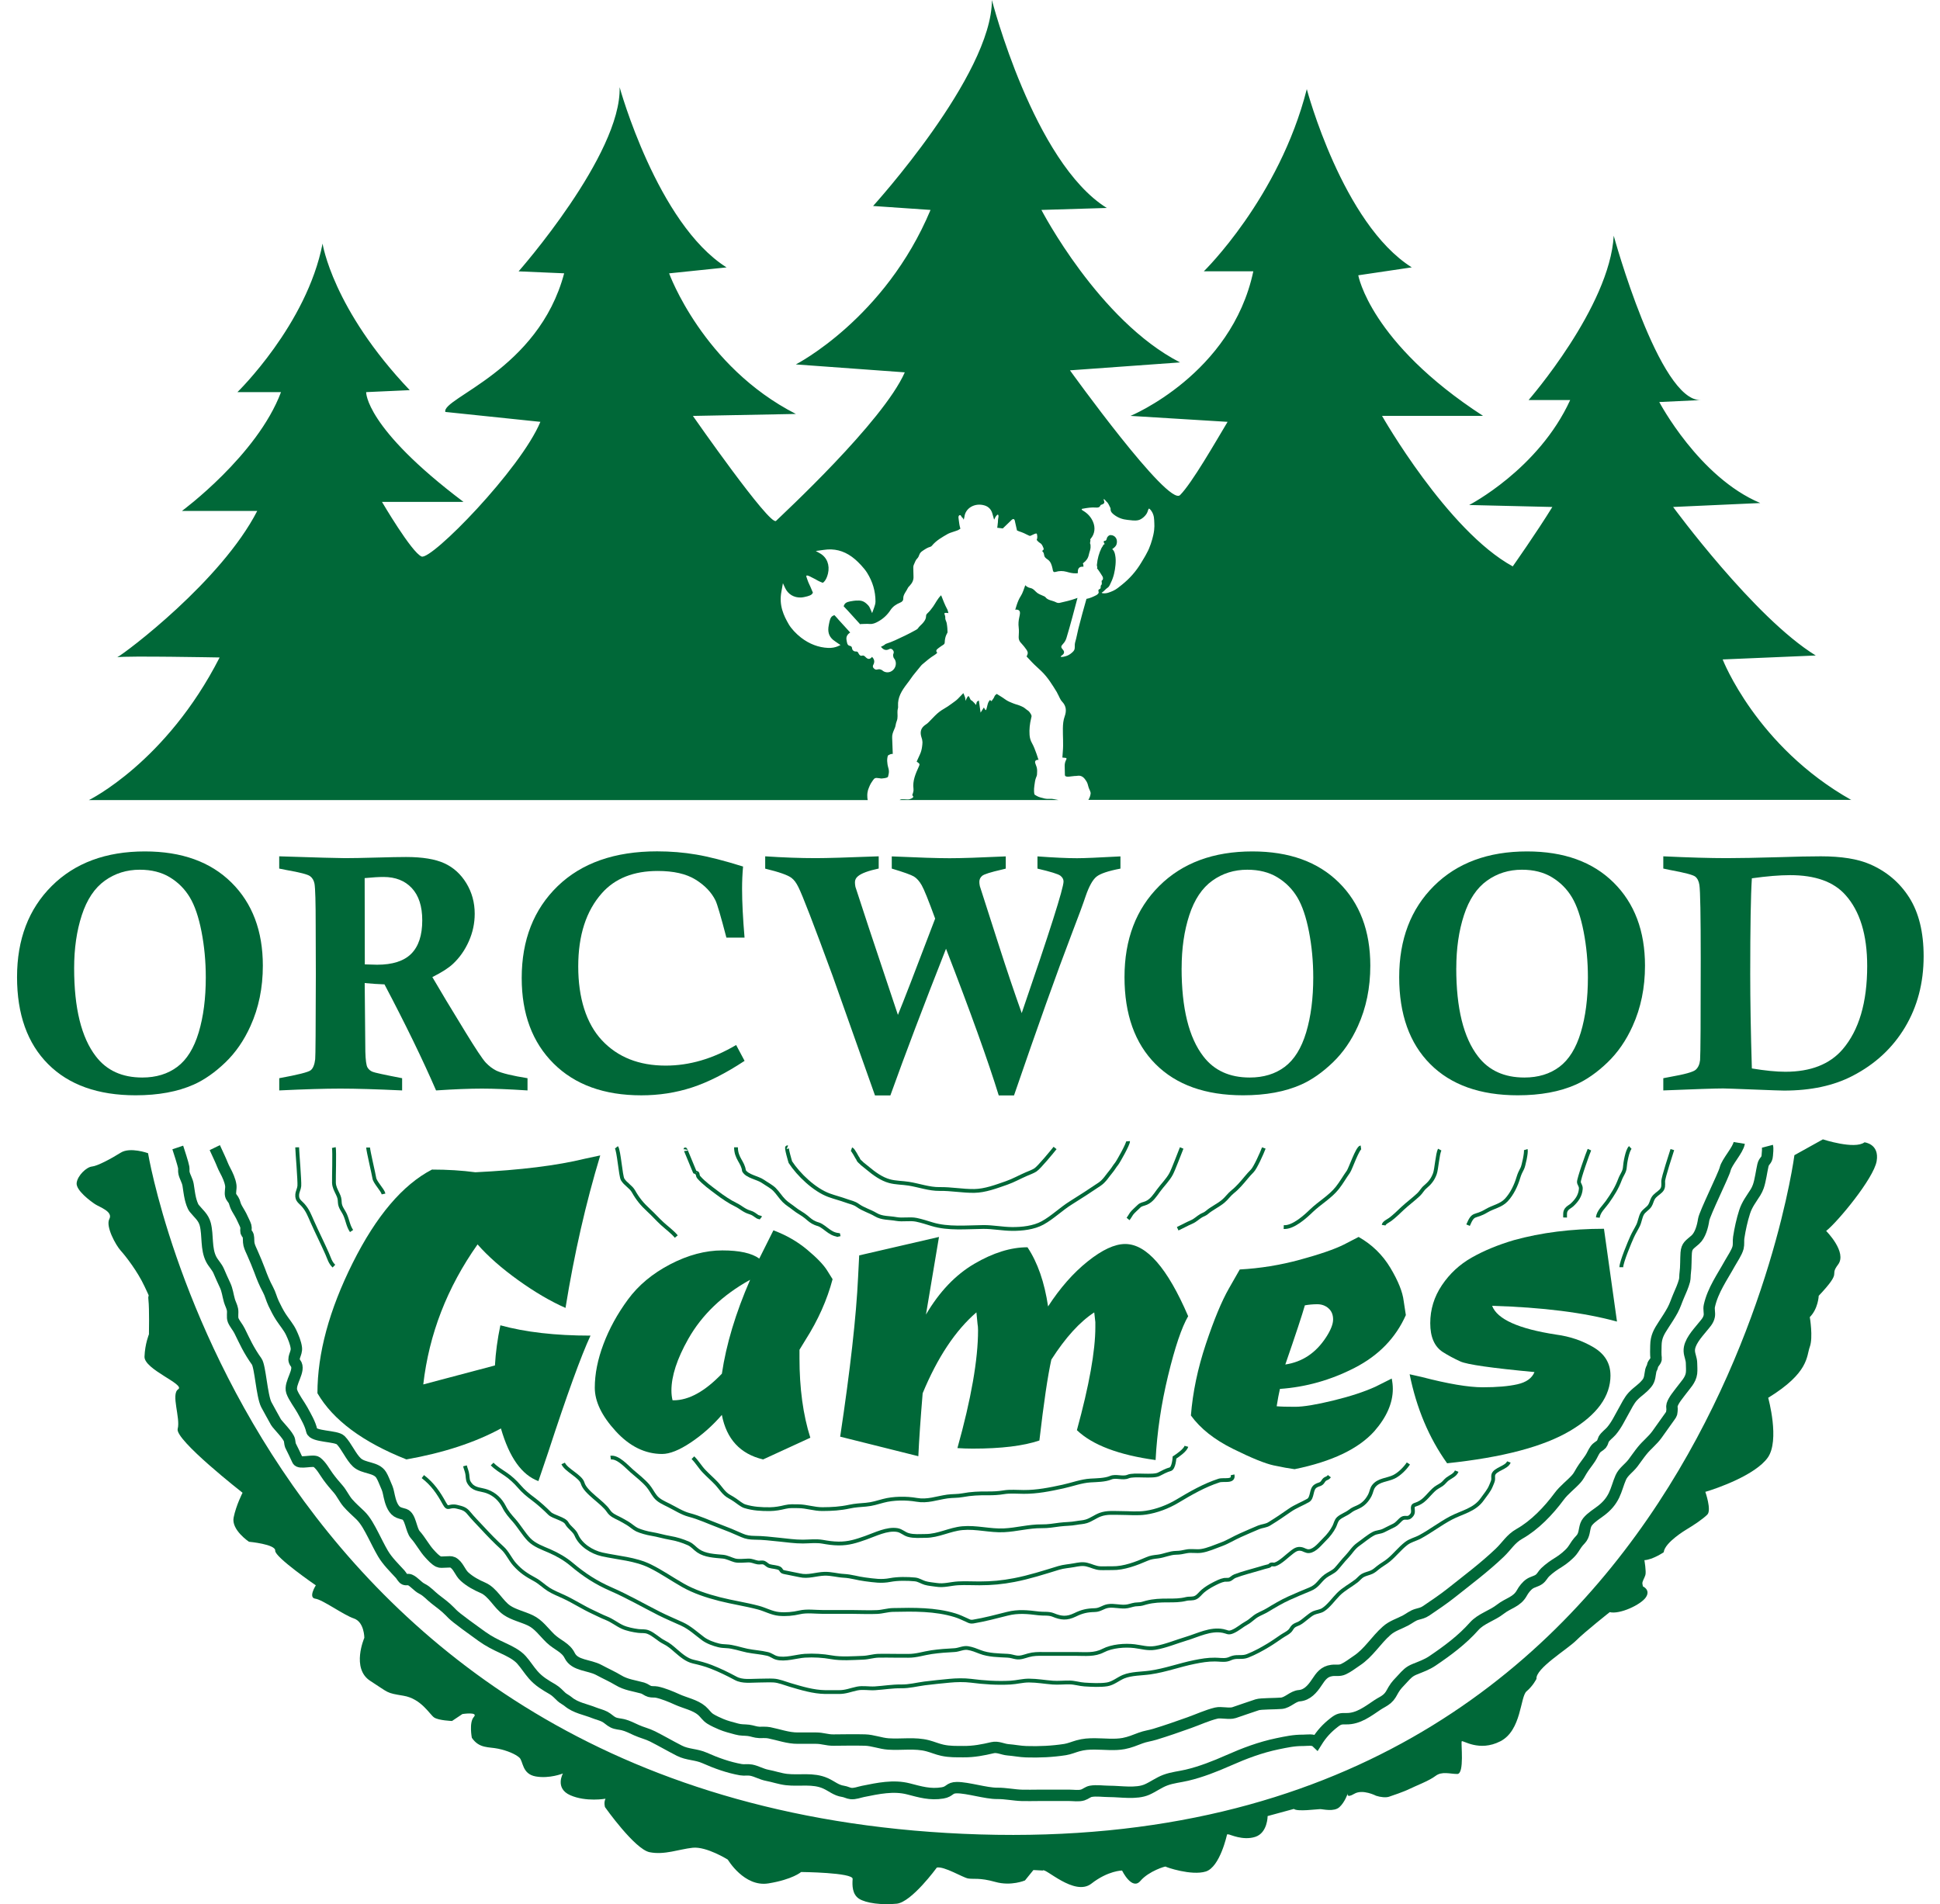 <?xml version="1.0" encoding="UTF-8"?>
<svg xmlns="http://www.w3.org/2000/svg" version="1.1" viewBox="0 0 511.04 501.69">
  <defs>
    <style>
      .cls-1 {
        stroke: #ed1c24;
      }

      .cls-1, .cls-2, .cls-3, .cls-4, .cls-5 {
        fill: none;
      }

      .cls-1, .cls-3, .cls-6, .cls-7 {
        display: none;
      }

      .cls-1, .cls-3, .cls-4, .cls-5 {
        stroke-miterlimit: 10;
      }

      .cls-8 {
        fill: #e7c4ce;
      }

      .cls-3 {
        stroke: #231f20;
      }

      .cls-6 {
        fill: #00aeef;
      }

      .cls-4, .cls-5 {
        stroke: #006838;
      }

      .cls-9 {
        fill: #006838;
      }

      .cls-5 {
        stroke-width: 3px;
      }
    </style>
  </defs>
  <!-- Generator: Adobe Illustrator 28.6.0, SVG Export Plug-In . SVG Version: 1.2.0 Build 709)  -->
  <g>
    <g id="Layer_5" class="cls-7">
      <rect class="cls-6" y="7" width="511.04" height="494.69"/>
      <rect class="cls-8" x="20.2" y="26.57" width="474.24" height="474.24"/>
    </g>
    <g id="Layer_2">
      <path class="cls-9" d="M39,303.83s28.7,173.74,219.13,179.48,214.56-178.96,214.56-178.96l7.5-4.17s8.35,2.74,10.96.78c0,0,3.98.39,3.2,4.96s-10.3,16.04-13.3,18.39c0,0,5.61,5.61,3.13,8.87s1.43,1.3-5.09,8.22c0,0-.13,3.39-2.35,5.61,0,0,.91,5.35,0,7.83s-.13,6.78-10.96,13.43c0,0,3.13,11.22-.13,15.78s-13.3,8.09-16.43,9c0,0,1.7,4.83.52,6s-3.52,2.74-5.48,3.91c0,0-5.74,3.39-6,6,0,0-2.87,1.96-5.09,2.09,0,0,.52,3,.26,3.91s-.91,1.7-.78,2.35l.13.65s2.09.91.78,2.87-6.91,4.57-9.52,3.91c0,0-6.52,5.15-8.87,7.49s-10.7,7.35-10.43,10.09c0,0-.91,1.85-2.61,3.28s-1.3,10.3-6.91,13.17-9.91-.39-10.17,0,.78,8.61-1.17,8.61-4.04-.78-5.74.52-5.22,2.61-6.78,3.39-4.7,1.83-5.48,2.09-2.22.13-3.39-.26c0,0-3.52-1.83-5.74-.52s-1.7-.13-1.7-.13c0,0-.78,2.35-2.22,3.65s-4.3.52-5.09.52-6,.73-6.91-.05l-6.91,1.88s0,4.43-3.26,5.48-6.65-.65-7.04-.65h-.39s-1.83,8.61-5.61,9.78-10.57-1.17-10.57-1.3-4.43,1.17-6.65,3.78-4.83-2.74-4.83-2.74c0,0-3.65,0-8.09,3.46s-12.26-4.37-12.78-3.46l-2.48-.13-2.22,2.74s-3.65,1.57-7.83.39-5.74-.65-7.17-.91-6.26-3.26-8.22-2.87c0,0-6.65,9.13-10.57,9.52s-8.09-.13-9.91-1.3-1.83-3.52-1.7-5.22-13.57-1.83-13.57-1.83c0,0-2.22,1.96-8.61,3s-10.7-6.26-10.7-6.26c0,0-5.61-3.52-9.26-3.13s-7.43,1.96-11.35,1.17-11.74-11.87-11.74-11.87c0,0-.39-1.17.13-2.22,0,0-5.09.91-9.26-.91s-1.96-5.74-1.96-5.74c0,0-3.52,1.43-7.17.78s-3.26-4.04-4.3-4.96-3.13-1.83-5.61-2.35-4.96,0-6.91-2.87c0,0-.78-4.04.52-5.48s-3-.78-3-.78l-2.74,1.83s-3.52-.13-4.7-.91-3.39-4.96-8.09-5.74-3.65-.65-8.74-3.91-1.57-11.35-1.57-11.35c0,0,0-4.17-2.74-5.09s-8.22-4.96-10.17-5.22.13-3.52.13-3.52c0,0-10.83-7.43-10.7-9.13s-6.91-2.35-6.91-2.35c0,0-4.7-3.13-4.04-6.39s2.35-6.52,2.35-6.52c0,0-17.87-13.96-17.09-16.83s-1.83-9.13.13-10.43-9-5.22-8.87-8.61,1.17-5.87,1.17-5.87c0,0,.13-6.78-.13-9s.78.26-1.04-3.65-4.96-7.96-6.26-9.39-4.04-6.39-3-8.35-2.61-3.13-3.78-3.91-5.09-3.65-4.83-5.61,2.61-4.17,4.04-4.3,5.09-2.09,7.57-3.65,7.17.13,7.17.13Z"/>
      <rect class="cls-1" x=".17" y="215.78" width="512" height="86.61"/>
      <g>
        <path class="cls-9" d="M4.49,257.43c0-9.94,3.05-17.94,9.15-24.01s14.28-9.1,24.53-9.1c9.68,0,17.27,2.73,22.79,8.19,5.52,5.46,8.28,12.77,8.28,21.92,0,5.82-1.09,11.12-3.26,15.9-1.71,3.8-3.92,7-6.63,9.6s-5.48,4.55-8.32,5.82c-4.23,1.88-9.33,2.82-15.3,2.82-9.91,0-17.59-2.74-23.05-8.21s-8.19-13.12-8.19-22.95ZM19.53,255.08c0,10.55,1.91,18.3,5.74,23.25,2.84,3.71,6.91,5.56,12.21,5.56,3.65,0,6.73-.94,9.23-2.82,2.51-1.88,4.38-4.9,5.63-9.06,1.25-4.16,1.87-8.99,1.87-14.49,0-4.2-.38-8.23-1.13-12.08-.75-3.85-1.78-6.87-3.09-9.04s-3.05-3.93-5.24-5.26c-2.19-1.33-4.83-2-7.93-2-3.45,0-6.52.96-9.21,2.89s-4.71,4.95-6.06,9.08c-1.35,4.13-2.02,8.79-2.02,13.97Z"/>
        <path class="cls-9" d="M73.55,228.83v-3.22c9.8.32,15.58.48,17.35.48,1.88,0,4.61-.05,8.18-.15,3.57-.1,6.19-.15,7.87-.15,4.32,0,7.68.55,10.09,1.65,2.41,1.1,4.34,2.85,5.81,5.26,1.46,2.41,2.2,5.08,2.2,8.04,0,2.52-.52,4.95-1.56,7.28s-2.43,4.31-4.17,5.93c-1.13,1.07-2.94,2.23-5.43,3.48,1.97,3.39,4.85,8.19,8.65,14.38,2.78,4.55,4.59,7.27,5.44,8.17.85.9,1.77,1.59,2.75,2.09,1.5.7,4.25,1.36,8.23,2v3.22c-4.92-.32-8.93-.48-12.02-.48-3.27,0-7.29.16-12.07.48-3.53-8.14-8.06-17.46-13.59-27.94-1.67-.06-3.4-.17-5.21-.35l.17,18.08c.06,2.23.25,3.61.56,4.15.32.54.77.92,1.35,1.15.41.2,3,.77,7.78,1.69v3.22c-6.76-.32-12.18-.48-16.27-.48s-9.4.16-16.1.48v-3.22c4.9-.9,7.66-1.59,8.28-2.09.62-.49,1.02-1.46,1.19-2.91.09-.78.14-8.21.17-22.29l-.04-12.95c0-6.08-.1-9.75-.31-10.99-.17-.9-.57-1.57-1.2-2.02s-2.67-.98-6.15-1.59l-1.96-.39ZM96.1,254.08c1.45.06,2.53.09,3.23.09,4.07,0,7.07-.96,9-2.89,1.93-1.93,2.9-4.86,2.9-8.8,0-3.71-.92-6.54-2.75-8.5-1.83-1.96-4.31-2.93-7.45-2.93-1.28,0-2.93.1-4.97.3l.04,22.73Z"/>
        <path class="cls-9" d="M193.92,275.33l2.22,4.17c-5.01,3.3-9.64,5.64-13.88,7.02-4.24,1.38-8.68,2.06-13.32,2.06-9.79,0-17.49-2.79-23.1-8.37-5.61-5.58-8.41-13.09-8.41-22.53,0-10.02,3.16-18.09,9.47-24.21,6.32-6.11,15.05-9.17,26.2-9.17,3.56,0,7,.28,10.32.85,3.32.56,7.42,1.62,12.32,3.15-.17,1.88-.26,3.84-.26,5.87,0,3.51.22,7.79.65,12.86h-4.78c-1.45-5.56-2.41-8.82-2.87-9.78-1.07-2.17-2.83-4.01-5.28-5.52-2.45-1.51-5.76-2.26-9.93-2.26-6.34,0-11.24,1.94-14.69,5.82-4.17,4.67-6.26,11.11-6.26,19.34s2.08,15,6.24,19.45c4.16,4.45,9.76,6.67,16.8,6.67,6.26,0,12.44-1.81,18.56-5.43Z"/>
        <path class="cls-9" d="M201.57,228.83v-3.22c4.81.32,9.26.48,13.34.48,2.78,0,8.3-.16,16.56-.48v3.22c-2.72.58-4.53,1.25-5.43,2-.55.43-.83.97-.83,1.61,0,.38.04.78.13,1.22.09.32,1.26,3.91,3.53,10.78l7.66,22.95c1.36-3.28,4.63-11.73,9.81-25.37-1.74-4.77-2.92-7.7-3.54-8.78-.62-1.08-1.3-1.85-2.04-2.3-.74-.45-2.69-1.15-5.85-2.1v-3.21c7.08.32,12.16.48,15.23.48s7.95-.16,14.8-.48v3.22l-1.04.26c-2.93.67-4.65,1.21-5.16,1.63-.51.42-.76.95-.76,1.59,0,.32.04.7.13,1.13l5.08,15.82c1.97,6.14,3.95,12.02,5.95,17.64,7.34-21.35,11.02-32.91,11.02-34.68,0-.58-.28-1.09-.83-1.52-.55-.43-2.56-1.06-6.04-1.87v-3.22c4.37.32,7.85.48,10.43.48,1.8,0,5.61-.16,11.43-.48v3.22c-3.22.61-5.32,1.32-6.32,2.13-1,.81-1.95,2.52-2.85,5.13-.61,1.85-1.85,5.23-3.74,10.13-3.8,9.94-8.84,24.06-15.13,42.37h-4.02c-2.82-9.14-7.45-22.02-13.89-38.65-5.87,14.89-10.76,27.77-14.66,38.65h-4.05l-11.18-31.55c-4.93-13.44-7.93-21.22-9-23.34-.55-1.13-1.16-1.94-1.82-2.43-.93-.72-3.23-1.54-6.91-2.43Z"/>
        <path class="cls-9" d="M296.22,257.43c0-9.94,3.05-17.94,9.15-24.01s14.28-9.1,24.53-9.1c9.68,0,17.27,2.73,22.79,8.19,5.52,5.46,8.28,12.77,8.28,21.92,0,5.82-1.09,11.12-3.26,15.9-1.71,3.8-3.92,7-6.63,9.6s-5.48,4.55-8.32,5.82c-4.23,1.88-9.33,2.82-15.3,2.82-9.91,0-17.59-2.74-23.05-8.21s-8.19-13.12-8.19-22.95ZM311.26,255.08c0,10.55,1.91,18.3,5.74,23.25,2.84,3.71,6.91,5.56,12.21,5.56,3.65,0,6.73-.94,9.23-2.82,2.5-1.88,4.38-4.9,5.63-9.06,1.25-4.16,1.87-8.99,1.87-14.49,0-4.2-.38-8.23-1.13-12.08-.75-3.85-1.78-6.87-3.08-9.04-1.3-2.17-3.05-3.93-5.24-5.26-2.19-1.33-4.83-2-7.93-2-3.45,0-6.52.96-9.21,2.89s-4.71,4.95-6.06,9.08c-1.35,4.13-2.02,8.79-2.02,13.97Z"/>
        <path class="cls-9" d="M368.58,257.43c0-9.94,3.05-17.94,9.15-24.01s14.28-9.1,24.53-9.1c9.68,0,17.27,2.73,22.79,8.19,5.52,5.46,8.28,12.77,8.28,21.92,0,5.82-1.09,11.12-3.26,15.9-1.71,3.8-3.92,7-6.63,9.6s-5.48,4.55-8.32,5.82c-4.23,1.88-9.33,2.82-15.3,2.82-9.91,0-17.59-2.74-23.05-8.21s-8.19-13.12-8.19-22.95ZM383.61,255.08c0,10.55,1.91,18.3,5.74,23.25,2.84,3.71,6.91,5.56,12.21,5.56,3.65,0,6.73-.94,9.23-2.82,2.5-1.88,4.38-4.9,5.63-9.06,1.25-4.16,1.87-8.99,1.87-14.49,0-4.2-.38-8.23-1.13-12.08-.75-3.85-1.78-6.87-3.08-9.04-1.3-2.17-3.05-3.93-5.24-5.26-2.19-1.33-4.83-2-7.93-2-3.45,0-6.52.96-9.21,2.89s-4.71,4.95-6.06,9.08c-1.35,4.13-2.02,8.79-2.02,13.97Z"/>
        <path class="cls-9" d="M438.15,228.83v-3.22c6.75.32,12.33.48,16.73.48,3.36,0,8.01-.09,13.95-.26,4.32-.14,7.92-.22,10.82-.22,5.45,0,9.76.7,12.95,2.09,4.4,1.91,7.86,4.85,10.37,8.82,2.5,3.97,3.76,9.11,3.76,15.43,0,7.01-1.64,13.25-4.91,18.71-3.27,5.46-7.88,9.73-13.82,12.8-4.96,2.58-10.97,3.87-18.04,3.87-.67,0-3.36-.09-8.08-.28-4.72-.19-7.37-.28-7.95-.28-2.03,0-7.29.17-15.78.52v-3.22l1.83-.35c3.81-.67,6.05-1.29,6.7-1.87.65-.58,1.04-1.43,1.16-2.56.12-1.68.17-10.47.17-26.38,0-11.67-.12-18.25-.35-19.73-.15-1.01-.51-1.75-1.09-2.22-.58-.46-2.78-1.04-6.61-1.74l-1.83-.39ZM461.49,281.5c3.51.58,6.45.87,8.82.87,6.66,0,11.69-1.97,15.08-5.91,4.32-5.04,6.47-12.36,6.47-21.95,0-8.23-1.91-14.47-5.74-18.73-3.1-3.48-7.95-5.21-14.56-5.21-2.78,0-6.14.28-10.08.83-.29,4.52-.43,12.91-.43,25.16,0,7.04.14,15.36.43,24.94Z"/>
      </g>
      <g>
        <path class="cls-5" d="M46.83,302.32c.28.83,1.42,4.36,1.56,5.22.08.48-.03,1.05.08,1.5.25,1.08.89,2,1.08,3.13.2,1.21.32,2.38.6,3.59.18.74.54,2,1.02,2.6,1.07,1.34,2.42,2.33,2.9,4.18.77,2.98.13,6.47,1.58,9.26.56,1.07,1.47,1.92,1.97,3.08.55,1.27,1.07,2.48,1.67,3.73s.75,2.69,1.14,4.05c.23.8.65,1.51.81,2.34.18.9-.15,2.01.19,2.84.38.93,1.23,1.87,1.69,2.82.64,1.29,1.25,2.6,1.92,3.87.76,1.44,1.64,2.87,2.58,4.18s1.34,8.99,2.53,11.35c.38.74,2.21,4.01,2.54,4.61.42.74,3.34,3.56,3.57,4.78.19.99.07,1.09.46,1.79.17.31,1.32,2.67,1.67,3.48.46,1.07,4.14-.2,5.04.49,1.3,1.02,2.01,2.49,2.98,3.82.86,1.18,1.72,2.2,2.67,3.28s1.58,2.54,2.56,3.67,2.1,2.11,3.21,3.17c1.49,1.42,2.53,3.5,3.47,5.29.83,1.59,1.64,3.3,2.56,4.86,1.2,2.03,2.95,3.71,4.53,5.44.31.34.72,1.15,1.14,1.34.48.22.93-.05,1.42.15,1.13.47,2.02,1.76,3.18,2.34,1.39.69,2.26,1.81,3.48,2.75,1.37,1.06,2.6,1.94,3.83,3.19,1.12,1.15,1.25,1.42,8.46,6.6,1.81,1.3,3.57,2.18,5.56,3.1,1.65.77,3.65,1.72,4.89,3.11,1.1,1.23,1.98,2.67,3.07,3.92,1.53,1.76,3.22,2.72,5.15,3.85.98.58,1.59,1.33,2.36,2.03.43.39,1.19.76,1.71,1.19,2,1.68,4.58,2.03,6.92,2.98.93.37,1.87.56,2.75,1.02.78.41,1.39,1.1,2.2,1.49s1.77.41,2.54.59c1.29.31,2.4.91,3.6,1.45,1.38.63,2.88.96,4.24,1.65,2.37,1.2,4.67,2.54,7.06,3.76,2.16,1.1,4.41.91,6.63,1.9,3.02,1.35,6.31,2.53,9.56,3.1.9.16,1.82-.05,2.72.12,1.39.26,2.76,1.09,4.21,1.36,1.7.32,3.41.93,5.11,1.12,3.44.39,6.96-.47,10.24.99,1.72.77,2.79,1.85,4.66,2.12.72.1,1.35.5,2.06.57,1.07.11,2.16-.35,3.2-.56,3.93-.79,8-1.68,11.96-.66,3.09.8,5.72,1.6,8.98,1.06,1.99-.33,1.71-1.38,3.75-1.39,2.91-.01,7.72,1.54,10.63,1.51,2.27-.02,4.38.47,6.59.53,1.43.04,2.87-.01,4.3-.01,2.71,0,5.43-.01,8.14,0,1.08,0,2.46.23,3.52-.1.76-.24,1.32-.81,2.11-.96,1.47-.27,3.37.02,4.84.02,3.07,0,7.14.75,9.96-.48,1.66-.73,3.12-1.85,4.84-2.49,1.86-.69,3.78-.85,5.69-1.3,3.67-.86,7.43-2.34,10.88-3.87,4.25-1.88,8.41-3.46,12.98-4.41,2.34-.48,4.33-.92,6.74-.9,1.15,0,2.67-.34,3.52.47,1.32-2.13,2.71-3.66,4.71-5.21,1.18-.91,1.67-.99,3.13-.96,3.19.06,5.72-1.95,8.25-3.64.83-.56,1.77-.95,2.52-1.61.84-.74,1.08-1.35,1.67-2.37.67-1.16,1.48-1.92,2.36-2.87,1.15-1.24,1.71-1.93,3.3-2.57,1.59-.64,3.15-1.19,4.59-2.16,3.95-2.67,7.81-5.52,11.01-9.13,1.79-2.02,4.75-2.8,6.88-4.48s4.38-1.9,5.7-4.32c.45-.83,1.25-1.87,2.08-2.41.75-.49,1.67-.62,2.42-1.15s.99-1.26,1.63-1.87c1.11-1.06,2.32-1.89,3.61-2.68,1.13-.69,2.65-1.93,3.47-2.96.61-.78,1.02-1.62,1.67-2.38.46-.54.87-.86,1.17-1.52.59-1.27.36-2.66,1.26-3.78.96-1.19,2.46-2.06,3.64-2.98,1.46-1.14,2.51-2.35,3.31-3.98.74-1.53,1.1-3.14,1.78-4.68s2.17-2.46,3.21-3.82c.83-1.09,1.59-2.24,2.46-3.3,1.2-1.48,2.7-2.62,3.83-4.17s2.33-3.25,3.45-4.84c.59-.83.41-.66.55-1.57.08-.51-.13-.95.03-1.46.41-1.3,1.63-2.67,2.42-3.75,1.09-1.49,2.46-2.74,2.69-4.58.1-.83.01-1.81,0-2.64-.01-1.16-.54-2.08-.59-3.19-.11-2.26,2.12-4.63,3.41-6.23.77-.96,1.62-1.75,1.85-2.98.16-.87-.18-1.8.03-2.72.93-4.15,3.4-7.55,5.4-11.18.66-1.19,1.82-2.84,2.16-4.16.21-.84.04-1.75.17-2.62.34-2.23.86-4.62,1.55-6.77.66-2.04,1.76-3.39,2.87-5.16.28-.44.57-1.06.74-1.55.55-1.56.86-4.03,1.21-5.54.31-1.38,1.04-1.14,1.15-2.6.05-.68.2-1.84.04-2.45"/>
        <path class="cls-5" d="M56.58,302.36c.36.74.97,2.13,1.32,2.87.5,1.06.83,2.07,1.38,3.08.65,1.2,1.35,2.7,1.52,4.03.1.82-.22,1.79-.04,2.58.13.57.76,1.1.93,1.61.28.84.33,1.15.75,1.9.48.86,1.04,1.7,1.41,2.57.27.64.7,1.37.9,2.04.16.55-.05,1.03.07,1.55.1.43.46.53.56.97.18.75.03,1.55.22,2.32.2.82.58,1.52.91,2.29.66,1.52,1.31,3.01,1.89,4.58.64,1.75,1.27,3.32,2.17,4.98.67,1.23.9,2.42,1.5,3.68s1.21,2.46,1.92,3.56c.82,1.28,2.03,2.67,2.69,4.07.6,1.26,1.22,2.76,1.38,4.06.2,1.59-1.26,2.72-.23,4.03,1.5,1.9-1.74,5.22-.98,7.5.48,1.45,2.11,3.58,2.83,4.91.93,1.71,2.03,3.54,2.43,5.37.37,1.69,6.45,1.33,7.63,2.52,1.51,1.52,2.71,4.42,4.27,5.87,1.81,1.68,5.08,1.16,6.4,3.29.53.86.83,1.77,1.24,2.68.55,1.21.59,1.57.88,2.92s.85,3.28,2.05,4.07c.62.41,1.29.47,1.98.71,1.63.57,1.7,4.12,2.84,5.38,1.43,1.59,2.38,3.54,3.83,5.09.7.75,1.41,1.55,2.3,2,.74.38,3-.19,3.72.19,1.52.8,1.86,2.65,3.16,3.8,1.41,1.25,3.03,2.14,4.78,2.89,2.68,1.16,4.01,4.33,6.35,5.93,1.72,1.18,4.19,1.73,6.11,2.64,2.25,1.06,3.56,3.07,5.36,4.8s4,2.34,5.06,4.49c1.35,2.73,5.09,2.4,7.72,3.82,1.69.92,3.44,1.68,5.08,2.67,2.06,1.25,4.17,1.44,6.41,2.07.67.19,1.18.7,1.84.89.61.18,1.28.06,1.89.18,1.64.33,3.82,1.23,5.37,1.94,2.06.94,4.74,1.44,6.48,2.93.84.72,1.29,1.59,2.28,2.2.87.54,1.87.98,2.82,1.39,1.31.56,2.71.89,4.09,1.27,1.17.33,1.96.21,3.13.35.97.12,1.81.51,2.83.54.9.03,1.73-.07,2.62.1,2.47.49,5,1.44,7.53,1.41,1.6-.02,3.21,0,4.81,0,1.73,0,2.82.52,4.55.51,2.76-.02,5.53-.08,8.29-.01,2.11.05,4.12.9,6.21,1.04,3.49.23,7.03-.41,10.38.48,1.29.34,2.5.88,3.84,1.17,1.92.42,3.65.36,5.61.37,2.67.02,5.07-.45,7.57-1.04,1.43-.34,2.71.44,4.08.55,1.62.12,3.2.46,4.83.51,3.42.11,6.89-.05,10.23-.57,1.14-.18,2.27-.67,3.37-.98,1.55-.44,2.9-.52,4.5-.51,2.44.01,5.17.35,7.57-.1,1.59-.3,2.96-.88,4.44-1.44,1.23-.47,2.49-.61,3.77-1,3.08-.94,6.03-1.97,9.08-3.06,2.44-.87,4.65-1.92,7.1-2.52,1.25-.31,3.44.3,4.69-.12,2.04-.68,4.05-1.41,6.09-2.07.97-.32,4.81-.25,6.4-.4,1.68-.16,3.01-1.86,4.69-1.99,2.09-.17,3.46-1.78,4.58-3.47s1.98-2.91,4-3.18c1.13-.15,1.98.16,3.07-.35,1.23-.57,2.32-1.45,3.44-2.19,3.21-2.11,5.08-5.42,7.92-7.92,1.53-1.35,3.23-1.78,5.01-2.73,1.05-.56,1.81-1.26,2.97-1.59.98-.28,1.58-.36,2.48-.97,2.26-1.54,4.47-3.01,6.62-4.72,4.32-3.44,8.72-6.73,12.71-10.54,1.88-1.79,2.87-3.67,5.17-4.97,4.05-2.28,7.71-6.12,10.48-9.87,1.3-1.76,3.05-3,4.51-4.62.62-.69.93-1.38,1.43-2.2.7-1.15,1.58-2.18,2.3-3.29.47-.72.77-1.54,1.27-2.24s1.16-.89,1.67-1.44c.22-.24.45-1.1.55-1.28.51-.85,1.39-1.42,2.03-2.16,1.35-1.57,2.21-3.46,3.23-5.25.74-1.3,1.44-2.84,2.48-3.93,1.42-1.47,2.33-1.8,3.65-3.4.86-1.05.77-2.22,1.04-3.42.08-.35.4-.78.44-1.13.09-.8,1.03-1.3.95-1.99-.14-1.11-.08-2.3-.06-3.43.04-2.31.81-3.59,2.03-5.46.81-1.25,1.68-2.55,2.38-3.85.65-1.2,1.03-2.47,1.58-3.74s1.18-2.65,1.54-4.01c.17-.65.1-1.48.2-2.11.21-1.39.14-3.8.25-5.21.15-1.92.91-2.15,2.4-3.48,1.31-1.17,1.94-3.5,2.2-5.26.24-1.63,5.3-11.82,5.67-13.38.45-1.89,3.39-4.96,3.7-6.86"/>
        <path class="cls-3" d="M68.63,302.29c0-.11,0,3.71,0,3.6,0,2.35.03,4.65.64,6.95.45,1.73.87,5.27,2.41,6.36.82.58,1.65.57,2.34,1.44.46.58.9,1.56,1.12,2.26.47,1.49.66,3.13,1.17,4.61.29.86,1.06,1.34,1.37,2.27.51,1.56,1.24,2.57,2.07,3.99.62,1.06,1.49,1.95,2.11,3.05.56.99,1.79,2.42,2.08,3.51"/>
        <path class="cls-4" d="M111.39,389.03c2.58,1.99,4.13,4.25,5.66,7.05,1.05,1.92,1.11.36,3.36.91,1.34.33,2.17.51,3.05,1.6,1.11,1.36,2.38,2.64,3.6,3.95,1.66,1.79,3.43,3.64,5.23,5.26,1.39,1.24,2.08,3.03,3.31,4.39,1.67,1.85,3.08,2.76,5.31,3.97,1.31.71,2.35,1.78,3.59,2.57s2.7,1.35,4.03,1.97c2.64,1.23,5.03,2.81,7.68,4.03,1.19.55,2.34,1.15,3.55,1.63,1.54.61,2.73,1.62,4.19,2.29,1.2.55,2.9.89,4.17,1.05.95.12,1.7-.05,2.61.3,1.54.6,2.73,1.93,4.2,2.66,1.29.64,2.05,1.34,3.16,2.3,1.35,1.16,2.77,2.41,4.56,2.82,1.66.38,3.08.74,4.7,1.37,2.25.88,4.32,1.89,6.44,3.03,1.81.98,4.1.6,6.23.6,1.23,0,2.49-.08,3.71-.02,1.46.07,2.99.74,4.39,1.15,3.03.89,6.09,1.84,9.29,1.89,1.17.02,2.34-.02,3.51,0,1.81.03,3.14-.57,4.86-.93,1.54-.32,3.14.04,4.7-.06,2.36-.15,4.52-.54,6.91-.51,2.14.03,4.06-.5,6.17-.78s4.4-.48,6.56-.7c1.75-.17,3.88-.22,5.63,0,3.44.44,6.91.68,10.42.49,1.66-.09,3.23-.55,4.91-.54,2.16.01,4.12.38,6.23.54,1.48.11,3.01-.07,4.5-.04,1.34.03,2.58.46,3.91.54,1.78.11,4.14.24,5.91-.04,1.61-.26,2.91-1.43,4.33-2.02,2.09-.86,4.75-.78,7.04-1.11,4-.57,7.7-1.97,11.65-2.76,1.84-.37,3.51-.66,5.39-.64,1,0,2.18.21,3.15.02.69-.13.93-.36,1.58-.54,1.33-.36,2.48.09,3.87-.46,1.98-.79,3.69-1.73,5.5-2.82,1.2-.72,2.34-1.54,3.51-2.33.66-.45,1.58-.86,2.13-1.42.38-.39.53-.88.97-1.25s.96-.48,1.45-.73c.76-.4,1.38-.98,2.07-1.51.57-.44,1.13-.93,1.79-1.23.78-.34,1.69-.38,2.44-.84,1.46-.9,2.83-2.86,4.06-4.09,1.43-1.43,3.15-2.29,4.74-3.51.49-.37,1.06-1.09,1.63-1.42.76-.44,1.62-.55,2.41-.92.65-.31,1.08-.7,1.64-1.16.9-.74,1.95-1.26,2.84-2.01,1.62-1.34,2.9-3.04,4.58-4.34,1.15-.89,2.45-1.11,3.72-1.8,2.77-1.5,5.31-3.47,8.07-4.93,2.95-1.56,6.26-2.08,8.29-4.99.82-1.18,1.75-2.19,2.28-3.52.17-.42.44-1,.54-1.42.11-.45-.05-1.09.08-1.5.46-1.48,3.54-1.82,4.09-3.35"/>
        <path class="cls-4" d="M427.09,333.87c.01-1.4,2.25-6.71,2.85-8.03.46-1.03,1.08-1.99,1.58-3.01.44-.91.59-2.21,1.09-3.07s1.47-1.29,2-2.11c.39-.6.49-1.3.84-1.91.51-.89,1.38-1.28,2.06-1.97.75-.75.63-1.51.61-2.51s2.16-7.53,2.41-8.38"/>
        <path class="cls-4" d="M78.28,302.28c.03,1.29.68,8.93.57,10.19-.07.81-.5,1.45-.56,2.28-.1,1.54.75,1.82,1.66,2.88,1.12,1.3,1.6,2.63,2.29,4.18,1.28,2.88,2.71,5.72,3.94,8.5.55,1.24.77,2.3,1.78,3.27"/>
        <path class="cls-4" d="M122.48,386.2c.23.89.54,1.49.64,2.35.14,1.21.02,1.65.88,2.66,1.11,1.31,2.8,1.17,4.31,1.72,2.04.74,3.53,2.21,4.47,4.05.72,1.43,1.61,2.43,2.65,3.6,1.38,1.57,2.53,3.6,3.96,5.07s3.57,2.2,5.38,2.99c2.13.93,4.12,2.08,5.85,3.54,3.24,2.74,6.4,4.79,10.31,6.5,4.4,1.92,8.55,4.32,12.7,6.42,1.92.97,4.04,1.85,6.02,2.76,2.09.96,3.77,2.55,5.57,3.89,1.15.85,2.8,1.43,4.07,1.74.66.16,1.27.21,2.02.24,1.77.06,3.74.79,5.5,1.15s3.59.45,5.36.87c.96.23,1.54.8,2.36,1.03,2.27.64,5.28-.41,7.48-.55,2.35-.14,4.76,0,7.04.41,2.56.46,5.66.21,8.28.12,1.42-.05,2.67-.49,4.1-.53s2.9.01,4.35.01c1.16,0,2.32,0,3.48.01,2.14.02,4.03-.66,6.11-.96s4.04-.44,6.06-.54c1.19-.06,2.31-.73,3.52-.54,1.12.17,2.23.62,3.27,1.03,2.21.86,4.88.87,7.21.99.93.05,1.43.3,2.27.43,1.15.18,2.12-.25,3.2-.55,1.35-.38,2.52-.37,3.93-.36,2.84.01,5.69,0,8.53,0,2.59,0,4.92.32,7.24-.88s5.72-1.47,8.27-1.16c1.89.23,3.45.78,5.45.45,2.74-.45,5.53-1.64,8.18-2.43,3.06-.92,6.35-2.68,9.67-2.03,1.14.22,1.35.66,2.5.18,1.39-.58,2.43-1.59,3.72-2.29,1.06-.57,1.78-1.44,2.82-2.03.84-.48,1.78-.83,2.65-1.36,1.81-1.09,3.78-2.27,5.65-3.11s3.67-1.61,5.57-2.38c2.1-.86,2.43-2.19,4.07-3.44.89-.68,2.03-1.05,2.8-1.88.97-1.06,1.8-2.2,2.81-3.24,1.08-1.12,1.73-2.37,3.07-3.3,1.27-.89,2.58-2.04,3.94-2.77.88-.47,1.74-.39,2.64-.81.7-.32,1.33-.69,2.03-1.01,1.37-.62,1.32-.71,2.45-1.81,1.32-1.28,1.81.21,2.99-1.28.86-1.09-.41-2.33.92-2.74,2.26-.69,3.06-2.18,4.81-3.86.75-.72,1.37-.94,2.17-1.48.58-.4.95-.99,1.5-1.41.83-.63,2.03-1.03,2.44-2.09"/>
        <path class="cls-4" d="M420.9,320.78c.16-1.57,1.65-2.85,2.5-4.06,1.48-2.11,2.49-3.69,3.35-5.98.45-1.22,1.22-2.01,1.28-3.26.05-.99.63-4.43,1.43-5.15"/>
        <path class="cls-4" d="M418.69,302.89c-.35.75-2.85,7.76-2.77,8.56.06.62.57.93.5,1.8-.14,1.75-1.06,3.05-2.33,4.22-.44.4-1.07.66-1.43,1.16-.5.7-.36,1.28-.38,2.14"/>
        <path class="cls-4" d="M371,385.57c-.85,1.29-2.39,2.83-3.79,3.51-1.75.86-4.04.78-5.34,2.46-.57.74-.59,1.58-1.01,2.39-.69,1.33-1.65,2.41-3.01,3.05-.86.4-1.51.61-2.26,1.21-.93.73-2.21,1.12-3.04,1.88-.59.54-.73,1.43-1.07,2.11-.61,1.22-1.56,2.43-2.54,3.38-1.07,1.03-2.48,2.96-4.09,3.12-.79.08-1.32-.43-2.05-.57-1-.19-1.62.2-2.36.75-1.34,1-3.14,2.86-4.57,3.3-.28.09-.69-.03-1,.02s-.31.34-.6.41c-.86.2-1.59.41-2.46.68-2.17.66-4.39,1.17-6.51,1.99-.58.22-.93.72-1.49.91-.22.07-1.18.04-1.27.06-1.03.19-2.03.72-2.94,1.19-.96.5-1.87,1.06-2.7,1.75-.65.53-1.17,1.34-1.91,1.71-.84.43-1.65.17-2.57.4-1.57.39-3.03.39-4.71.39-2.05,0-3.8.05-5.77.56-.84.22-1.26.43-2.15.44-1.15.01-1.72.32-2.77.53-1.65.32-3.52-.35-5.17-.06-1.3.22-2.06,1.04-3.46,1.07-2.02.05-3.35.34-5.2,1.25-2.17,1.05-3.66.89-5.77.02-1.18-.48-2.52-.24-3.77-.4-2.88-.36-5.44-.64-8.3.09s-6.02,1.56-9.02,2.06c-.74.12-1.08-.13-1.63-.38-1.04-.47-2.02-.95-3.14-1.29-5.22-1.6-10.87-1.51-16.33-1.39-1.43.03-2.75.48-4.18.54-2.19.1-4.43-.02-6.62-.02h-7.7c-1.94,0-4.2-.33-6.09.11-1.76.41-3.62.59-5.48.41s-3.6-1.18-5.38-1.65c-3.36-.89-6.83-1.39-10.2-2.25s-6.72-1.96-9.68-3.64-5.64-3.57-8.63-5.04c-3.92-1.94-8.45-2.16-12.66-3.1-2.73-.61-5.7-2.5-6.79-5.11-.5-1.2-1.9-1.96-2.52-3.11s-3.61-1.67-4.52-2.58c-1.28-1.28-2.82-2.68-4.32-3.8-1.42-1.05-2.57-2.01-3.72-3.35-.98-1.14-2.25-2.32-3.48-3.15-1.28-.87-2.51-1.58-3.62-2.71"/>
        <path class="cls-4" d="M92.61,324.33c-.91-1.35-1.03-2.76-1.66-4.2-.53-1.22-1.39-2.01-1.44-3.36-.04-.99-.14-1.37-.56-2.24-.47-.99-.93-1.8-.98-2.89-.05-1.02.19-8.3-.03-9.3"/>
        <path class="cls-4" d="M96.97,302.33c0,.8,1.53,7.24,1.63,8.03.15,1.15,2.2,3.12,2.44,4.21"/>
        <path class="cls-4" d="M148.35,385.57c.83,1.83,4.59,3.33,5.13,5.18.73,2.53,5.25,4.97,6.8,7.34.69,1.05,1.74,1.48,2.78,1.99.79.39,1.51.83,2.27,1.27.82.48,1.64,1.28,2.48,1.68.99.46,2.72.93,3.82,1.1,1.63.26,3.22.77,4.89,1.05s3.28.78,4.8,1.45c1.14.51,1.64,1.3,2.59,1.95,1.83,1.26,4.32,1.35,6.51,1.55,1.12.1,2.17.71,3.15.97s2.44.06,3.51.04,1.58.36,2.53.52c.58.1,1.12-.15,1.69.08.48.2.81.69,1.39.86.83.25,1.94.23,2.7.64.3.16.41.64.71.81.33.18,1.09.27,1.43.35.98.24,2.1.39,3.16.64,2.19.52,4.31-.34,6.48-.41,1.82-.05,3.39.46,5.15.55,1.93.1,3.58.68,5.53.92,2.47.31,4.24.64,6.69.17,1.93-.37,4.52-.34,6.46-.15,1.04.1,1.73.66,2.68.94s2,.34,2.94.49c2.09.33,3.79-.3,5.81-.4,1.85-.09,3.73.01,5.58.01,3.22,0,6.01-.26,9.17-.87,4-.77,7.82-2.01,11.71-3.2,1.32-.4,2.66-.46,4.01-.71,1.15-.21,2.21-.44,3.39-.16,1.26.29,2.26.91,3.6.95,1.04.04,2.09-.04,3.13-.01,3.02.06,6.38-1.23,9.13-2.43,1-.44,1.8-.51,2.89-.64,1.65-.2,3.12-.96,4.78-.98,1.01-.01,1.7-.17,2.67-.37,1.31-.27,2.62.06,3.93-.13,1.71-.24,3.68-1.14,5.29-1.72,1.76-.64,3.33-1.66,5.05-2.41,1.6-.69,3.21-1.44,4.82-2.09.87-.35,1.91-.38,2.72-.87,2.02-1.24,3.48-2.23,5.43-3.59,1.51-1.06,3.26-1.7,4.84-2.6,1.24-.7.73-2.96,1.94-3.77.94-.63,1.45-.32,2.04-1.29s.99-.5,1.64-1.35"/>
        <path class="cls-4" d="M386.72,322.79c1.47-3.47,1.63-1.85,4.87-3.79,1.75-1.05,3.8-1.32,5.21-2.84,1.5-1.61,2.57-3.87,3.18-5.94.25-.84.61-1.62,1.03-2.39.31-.56,1.13-4.25.91-4.95"/>
        <path class="cls-4" d="M160.86,384.04c1.94-.31,4.33,2.46,5.58,3.53,1.37,1.17,3.05,2.5,4.22,3.86.74.87,1.26,1.94,1.9,2.77.9,1.18,2.31,1.75,3.58,2.39,1.68.83,3.52,2.04,5.34,2.52,2.73.71,5.24,1.91,7.89,2.9,2.1.78,4.06,1.59,6.1,2.51,1.07.48,2.11.62,3.27.63,2.26.01,4.28.26,6.51.49,2.11.21,4.12.52,6.25.51,1.63-.01,3.53-.24,5.14.04,1.49.26,2.72.45,4.24.47,2.69.03,4.67-.63,7.17-1.51s5.6-2.48,8.3-2.04c1.16.19,1.81,1,2.94,1.31,1.46.41,3.05.24,4.55.24,3.34,0,6.34-1.74,9.66-2.04,3.71-.34,7.3.74,10.97.56,3.33-.16,6.6-1.1,9.93-1.06,1.74.02,3.05-.23,4.76-.45,1.49-.19,2.89-.14,4.39-.42.92-.18,1.73-.16,2.62-.44,1.29-.4,2.38-1.28,3.65-1.75,1.75-.65,3.58-.44,5.41-.44,2.17,0,4.45.24,6.6-.08,2.87-.42,5.83-1.55,8.31-3.03,3.5-2.1,7.14-4.19,10.97-5.43,1.22-.4,4.03.48,3.57-1.51"/>
        <path class="cls-4" d="M364.48,322.79c.11-.68,1.19-1.11,1.74-1.52,1.17-.87,2.18-1.9,3.24-2.89,1.36-1.26,2.87-2.37,4.22-3.64.69-.64,1.03-1.42,1.73-2,1.24-1.04,2.02-2,2.57-3.51.43-1.17.68-5.22,1.27-6.35"/>
        <path class="cls-4" d="M338.52,323.29h-.34c2.48.17,5.7-2.78,7.25-4.28,2.19-2.11,4.99-3.68,6.85-6.04,1.07-1.35,1.91-2.86,2.92-4.27.53-.73,2.4-6.3,3.29-6.42"/>
        <path class="cls-4" d="M162.38,302.28c.65.83,1.1,7.56,1.64,8.46.76,1.26,2.15,1.9,2.84,3.12,1.13,2.01,2.31,3.45,4.04,5.03,1.25,1.14,2.32,2.38,3.56,3.51,1.15,1.05,2.73,2.22,3.69,3.39"/>
        <path class="cls-4" d="M332.92,302.45c-.51,1.38-2.26,5.26-3.04,6.03-1.18,1.16-2.16,2.52-3.32,3.76-.59.63-1.14,1.19-1.83,1.73-.95.76-1.58,1.74-2.5,2.51-1.37,1.14-2.98,1.83-4.34,2.99-.5.43-.97.53-1.49.83-.85.5-1.5,1.2-2.43,1.61-1.3.56-2.48,1.24-3.74,1.82"/>
        <path class="cls-4" d="M180.52,302.83c.03-.15,2.59,6.31,2.62,6.16.97-.11.39.57.96,1.21,1.38,1.56,3.15,2.81,4.83,4.08,1.47,1.11,3.25,2.33,4.89,3.12,1.34.64,2.16,1.56,3.69,2.01.93.27,1.29.67,2.02,1.14.24.16.69.16.91.33"/>
        <path class="cls-4" d="M311.28,302.45c-.46,1.11-2.19,5.74-2.78,6.82-.85,1.59-2.29,2.98-3.35,4.44-.87,1.2-1.76,2.6-3.17,3.22-.82.36-1.39.3-2.01.93-.55.56-1.47,1.32-1.9,1.91-.33.45-.52.91-.92,1.38"/>
        <path class="cls-4" d="M207.4,302.28c-.44-.21.8,3.9.8,3.9,2.14,3.28,6.33,7.31,10.19,8.72,1.5.55,3.07.93,4.6,1.49,1.14.42,1.98.5,3,1.23,1.47,1.05,3.16,1.48,4.68,2.39,1.66,1,3.56.81,5.41,1.15,1.75.32,3.59-.14,5.33.22,1.43.3,2.73.73,4.14,1.16,4.23,1.29,9.1.77,13.48.73,2.55-.02,5,.5,7.58.52s5.68-.3,8.03-1.59c2.64-1.45,4.9-3.71,7.48-5.31,2.56-1.59,5.06-3.22,7.56-4.91,1.29-.88,2.05-2.23,3-3.35.53-.62.92-1.37,1.44-1.98.39-.46,3.1-5.25,3.04-5.97"/>
        <path class="cls-4" d="M224.3,302.77c.5.17,1.41,2.18,1.75,2.6.13.53.71.8,1.06,1.23.51.4,1.02.81,1.52,1.23,1.62,1.36,3.6,2.8,5.68,3.36,1.64.45,3.42.41,5.09.68,2.64.42,5.41,1.43,8.08,1.39,3.1-.05,6.06.55,9.16.51,2.86-.04,5.8-1.16,8.5-2.1,1.79-.62,3.51-1.6,5.26-2.35.75-.32,1.65-.64,2.33-1.07,1-.63,4.5-4.92,5.2-5.8"/>
        <path class="cls-4" d="M193.88,302.28c0,2.93,1.85,3.9,2.1,6.17.82,1.49,3.64,1.85,4.98,2.79.96.67,2.24,1.33,3.03,2.11.93.92,1.62,2.1,2.56,3.03.83.82,1.8,1.36,2.67,2.07.99.81,2.22,1.37,3.19,2.2.82.7,1.4,1.24,2.39,1.64.63.26.89.23,1.53.61.55.33.91.63,1.4,1,1.06.8,1.82,1.3,3.11,1.47l.09.42"/>
        <path class="cls-4" d="M182.53,384.05c1.1,1.08,1.84,2.42,2.95,3.58s2.2,2.08,3.25,3.19c1.13,1.19,1.9,2.68,3.43,3.49.54.29,1,.59,1.51.93.71.48,1.72,1.35,2.53,1.6,2.13.66,4.38.8,6.65.77,1.4-.02,2.67-.26,4.04-.59,1.11-.27,2.27-.19,3.42-.18,2.16.02,4.15.77,6.33.76,2.46-.01,4.71-.13,7.14-.66,1.48-.32,2.82-.38,4.34-.51,1.68-.14,2.98-.59,4.56-1.01,2.63-.71,6.09-.74,8.76-.27,2.9.51,5.24-.46,8.1-.87,1.36-.19,2.7-.09,4.06-.35,2.21-.42,4.3-.5,6.54-.48,1.47.01,2.84-.05,4.28-.29,1.7-.28,3.52-.09,5.24-.09,3.54.02,6.89-.66,10.34-1.41,2.41-.52,4.83-1.46,7.29-1.6,1.56-.09,3.83-.1,5.3-.73,1.38-.59,3.18.29,4.56-.31,1.6-.7,6.58.21,8.13-.61.79-.42,2.09-1.1,2.96-1.31.99-.24,1.15-3.09,1.15-3.09.83-.53,2.85-1.92,3.13-2.96"/>
        <path class="cls-3" d="M201.33,385.54c-.37-.31-.5-.67-.33-1.09,1.38.19,3.14,1.05,4.46,1.53,2.62.96,5.32,2.14,8.1,2.54,1.68.24,3.42.54,5.11.32,2.17-.28,3.98-.29,6.14,0,4.18.56,8.36-.09,12.42-.95,2.19-.47,4.41-1.14,6.67-1.24,1.77-.08,3.57.02,5.35.02,3.31,0,6.63.09,9.94.02,1.72-.04,3.13-.74,4.74-1.24,1.86-.58,3.28-.66,5.2-.66,1.02,0,2.15.13,3.16-.03,1.38-.22,2.86-.73,4.21-1.11.87-.24,1.91-.46,2.73-.82"/>
      </g>
      <g>
        <path class="cls-9" d="M107.07,384.51c-11.54-4.58-19.35-10.39-23.45-17.45,0-10.49,3.1-21.93,9.29-34.32,6.2-12.39,13.16-20.59,20.88-24.6,4.1,0,7.91.24,11.44.71,11.82-.57,21.45-1.76,28.89-3.58l4-.86c-3.81,12.58-6.86,25.98-9.15,40.18-3.91-1.72-8.06-4.15-12.44-7.29-4.39-3.15-7.96-6.29-10.73-9.44-8.01,11.35-12.78,23.64-14.3,36.89l18.88-5c.19-3.43.67-6.96,1.43-10.58,6.58,1.81,14.49,2.72,23.74,2.72-2.48,5.34-6.2,15.59-11.15,30.75l-2.57,7.58c-4.39-1.62-7.67-6.25-9.87-13.87-6.86,3.72-15.16,6.43-24.88,8.15Z"/>
        <path class="cls-9" d="M210.6,357.77c0,8.01.95,15.01,2.86,21.02l-12.44,5.72c-6.01-1.43-9.63-5.34-10.87-11.73-2.48,2.86-5.22,5.29-8.22,7.29s-5.51,3-7.51,3c-4.48,0-8.56-2-12.23-6.01-3.67-4-5.51-7.82-5.51-11.44s.76-7.46,2.29-11.51c1.52-4.05,3.67-7.96,6.44-11.73,2.76-3.76,6.48-6.86,11.15-9.29,4.67-2.43,9.25-3.65,13.73-3.65s7.72.71,9.72,2.15l3.72-7.44c3.34,1.24,6.29,2.93,8.87,5.08,2.57,2.14,4.34,3.98,5.29,5.5l1.43,2.29c-1.43,5.43-3.81,10.77-7.15,16.02l-1.57,2.57v2.15ZM177.43,368.93c4,0,8.25-2.33,12.73-7.01,1.14-7.72,3.62-15.97,7.44-24.74-7.25,4-12.68,9.2-16.3,15.59-2.96,5.24-4.43,9.77-4.43,13.58,0,.86.09,1.72.29,2.57h.29Z"/>
        <path class="cls-9" d="M252.21,381.51c3.62-12.96,5.43-23.31,5.43-31.03,0-.67-.05-1.24-.14-1.72l-.29-3c-5.53,4.77-10.25,11.87-14.16,21.31-.57,6.86-.95,12.39-1.14,16.59l-20.59-5.15c2.67-17.73,4.24-31.75,4.72-42.04l.29-5.72,21.02-4.86-3.43,20.45c3.53-6.01,7.77-10.46,12.73-13.37,4.96-2.91,9.63-4.36,14.01-4.36,2.67,4,4.48,9.2,5.43,15.59,3.15-4.86,6.62-8.82,10.44-11.87,3.81-3.05,7.1-4.58,9.87-4.58,5.62,0,11.15,6.34,16.59,19.02-1.72,2.96-3.48,8.17-5.29,15.66-1.81,7.49-2.91,14.9-3.29,22.24-9.72-1.34-16.64-3.96-20.73-7.87,3.24-11.82,4.86-20.88,4.86-27.17v-1.29l-.29-2.57c-3.81,2.48-7.58,6.63-11.3,12.44-.95,4.29-2,11.39-3.15,21.31-4.2,1.43-10.06,2.14-17.59,2.14-1.34,0-2.67-.05-4-.14Z"/>
        <path class="cls-9" d="M336.3,370.5c1.05.1,2.67.14,4.86.14s5.53-.55,10.01-1.64c4.48-1.09,8.2-2.31,11.15-3.65l4.29-2.15c.19.95.29,1.86.29,2.72,0,3.72-1.62,7.44-4.86,11.15-4.2,4.67-11.2,8.01-21.02,10.01-1.43-.19-3.27-.52-5.51-1-2.24-.48-5.82-1.93-10.72-4.36-4.91-2.43-8.6-5.36-11.08-8.79.48-6.1,1.79-12.37,3.93-18.8,2.15-6.44,4.17-11.32,6.08-14.66l2.86-5.01c5.34-.29,10.63-1.14,15.87-2.57,5.24-1.43,9.1-2.76,11.58-4l3.86-2c3.53,2,6.31,4.72,8.37,8.15,2.05,3.43,3.22,6.34,3.5,8.72l.57,3.72c-2.67,6.01-7.15,10.63-13.44,13.87-6.29,3.24-12.87,5.1-19.73,5.58-.29,1.24-.57,2.77-.86,4.58ZM349.31,352.34c1.24-1.91,1.86-3.48,1.86-4.72s-.41-2.22-1.22-2.93c-.81-.71-1.79-1.07-2.93-1.07s-2.24.1-3.29.29c-.67,2.38-2.38,7.58-5.15,15.59,4.48-.67,8.05-3.05,10.72-7.15Z"/>
        <path class="cls-9" d="M424.24,362.35c0,5.53-3.53,10.39-10.58,14.59-7.06,4.2-17.88,7.05-32.46,8.58-4.77-6.67-8.06-14.49-9.87-23.45l3.15.71c6.96,1.81,12.32,2.72,16.09,2.72s6.82-.26,9.15-.79c2.33-.52,3.84-1.6,4.5-3.22-11.25-1.05-17.76-1.98-19.52-2.79-1.77-.81-3.31-1.64-4.65-2.5-2.19-1.43-3.29-3.96-3.29-7.58s1.02-6.96,3.07-10.01c2.05-3.05,4.67-5.48,7.87-7.29,3.19-1.81,6.89-3.34,11.08-4.58,7.24-2,15.16-3,23.74-3l3.43,24.45c-8.68-2.38-19.64-3.76-32.89-4.15,1.33,3.53,6.96,6.06,16.87,7.58,3.62.48,6.91,1.6,9.87,3.36,2.95,1.77,4.43,4.22,4.43,7.37Z"/>
      </g>
    </g>
    <g id="Layer_4">
      <g>
        <path class="cls-9" d="M274.31,210.17c-.7-.21-.8-.25-1.21-.47-.11-.05-.48-.28-.57-.35-.11-.12-.24-1.24-.04-2.44.11-.67.15-1.35.41-1.99.11-.28.26-.6.27-.88.03-.66.08-1.14-.04-1.71-.16-.82-.91-1.77-.09-2.08.54-.21.57.08.57.08,0,0-.94-3.12-1.73-4.48-.4-.69-.62-1.44-.67-2.24-.1-1.45.06-2.89.4-4.3.08-.34.23-.67.01-1.04-.25-.44-.5-.87-.95-1.14-.52-.31-.76-.71-1.52-1.01-.36-.15-.69-.31-1.01-.4-1.05-.29-1.54-.53-2.28-.84-.82-.35-1.46-.95-2.22-1.39-.44-.25-1.05-.66-1.05-.66,0,0-.49.24-.66.74-.15.42-.49.77-.73,1.14-.05.08-.4-.31-.4-.31,0,0-.36.4-.51.8-.24.66-.34,1.49-.54,1.86-.14.24-.57-.67-.57-.67l-.87,1.36-.45-3.18s-.41.19-.5.31c-.13.18-.23.86-.23.86,0,0-1.03-1.23-1.31-1.25-.19-.02-.49-1.05-.68-1.08-.32-.05-.79,1.25-.79,1.25,0,0-.06-.69-.12-.91-.08-.3-.46-1.13-.46-1.13,0,0-1.18,1.23-1.47,1.52-.49.49-1.09.86-1.64,1.28-.64.49-1.33.93-2.03,1.34-.84.48-1.6,1.07-2.28,1.75-.62.62-1.24,1.24-1.84,1.88-.35.37-.83.58-1.2.94-.91.87-.9,1.88-.57,2.94.16.51.21.58.26,1.26.02.3-.07.89-.1,1.18-.09.7-.27,1.4-.53,1.96-.24.53-.89,1.97-.9,1.99.01,0,.08.04.44.31.42.32.35.51.13.99-.84,1.86-1.68,3.74-1.41,5.84.08.61-.11,1.09-.3,1.61-.06.18.37.4.22.62-.21.28-.58.41-.89.52-.63.23-2.1-.19-2.57.16-.03.02-.07.05-.1.07h41.83c-.76-.16-1.51-.3-1.72-.31-1.39-.02-1.42.1-2.76-.31Z"/>
        <g>
          <path class="cls-9" d="M487.7,210.78c-25.04-14.09-33.91-37.04-33.91-37.04l24.52-1.04c-16.17-9.91-37.57-39.13-37.57-39.13l22.96-1.04c-16.17-6.78-26.61-26.61-26.61-26.61l10.96-.52c-10.96.52-22.96-43.3-22.96-43.3-1.04,18.78-22.43,43.3-22.43,43.3h10.96c-8.35,18.26-26.61,27.65-26.61,27.65l21.91.52c-4.17,6.78-10.43,15.65-10.43,15.65-17.22-9.39-34.43-39.65-34.43-39.65h26.61c-29.74-19.3-32.87-37.04-32.87-37.04l14.09-2.09c-18.26-11.48-27.65-46.96-27.65-46.96-7.3,28.7-27.13,48-27.13,48h13.04c-5.74,27.13-32.35,38.09-32.35,38.09l25.57,1.57c-3.13,5.22-9.39,16.17-12.52,19.3s-29-32.87-29-32.87l29-2.09c-21.39-10.96-36.52-40.17-36.52-40.17l17.22-.52c-19.3-12-30.26-54.78-30.26-54.78,0,19.83-31.3,54.26-31.3,54.26l15.13,1.04c-12,28.7-35.48,40.7-35.48,40.7l28.7,2.09c-5.74,13.04-32.35,37.57-33.91,39.13s-21.91-27.65-21.91-27.65l27.13-.52c-24.52-12.52-33.39-37.04-33.39-37.04l15.13-1.57c-18.26-11.48-28.17-47.48-28.17-47.48.52,17.74-26.61,48.52-26.61,48.52l12,.52c-6.78,25.57-32.35,32.87-31.3,36.52l25.04,2.61c-5.22,12.52-28.7,36.52-31.3,35.48-2.61-1.04-10.43-14.39-10.43-14.39h21.47c-26.01-19.6-25.64-28.92-25.64-28.92l11.48-.52c-20.35-21.39-22.96-38.61-22.96-38.61-4.17,21.39-22.43,39.13-22.43,39.13h11.48c-6.26,16.7-26.09,31.3-26.09,31.3h19.83c-9.47,18.45-34.65,37.36-36.87,38.55,2.21-.41,26.96.06,26.96.06-14.09,27.65-34.43,37.57-34.43,37.57h205.16c-.08-.3-.12-.7-.11-.96,0-.22-.04-.57.03-.93.03-.14.11-.63.15-.75.35-.96.57-1.54,1.1-2.28.39-.55.54-.91,1.17-.91.3,0,1.2.15,1.2.15,0,0,1.7-.07,1.81-.5.13-.51.26-1,.22-1.53-.02-.3-.09-.58-.18-.88-.21-.73-.21-1.1-.27-1.66-.03-.29.04-1.41.29-1.56.76-.46,1.18-.34,1.18-.34l-.16-4.26c-.05-.77.21-1.45.51-2.13.17-.38.34-.77.4-1.19.05-.38.17-.75.3-1.1.17-.43.21-.85.21-1.29,0-.7-.1-1.4.11-2.09.06-.19.03-.4.02-.6-.12-2.27.94-3.96,2.34-5.8.42-.55.79-1.03,1.08-1.47.35-.53.69-.94,1.08-1.42.52-.66,1.08-1.33,1.4-1.72.16-.2.35-.41.48-.52,1.03-.87,2.05-1.76,3.22-2.47.46-.28.73-.61.73-.61,0,0-.13-.13-.18-.22-.31-.53.4-.89.83-1.24.72-.57,1.3-.66,1.31-1.23.04-1.73.75-2.56.75-2.66-.04-.92-.03-1.29-.22-2.43-.06-.38-.36-.86-.38-1.24,0-.14.02-.27,0-.42-.05-.5-.27-.71-.22-.93.06-.26,1.05-.07,1.05-.07,0,0-.18-.76-.29-.96-.65-1.19-1.12-2.45-1.63-3.74-.95.91-1.44,2.03-2.13,3.01-.45.63-.92,1.24-1.5,1.77-.21.19-.34.41-.34.68,0,.84-.48,1.47-1.02,2.05-.36.39-.79.71-1.08,1.16-.17.27-.46.4-.73.55-1.74.98-3.55,1.83-5.37,2.66-.75.34-1.51.63-2.3.89-.14.05-.26.12-.36.22-.21.2-.71.44-1.03.59.09.1.19.21.28.3.37.38.75.55,1.18.53.22-.01.44-.08.68-.2.11-.05.22-.11.37-.12.14,0,.35.03.55.26.02.02.03.04.05.05.12.14.41.47.19.96-.16.35-.09.72.07,1.15.39.42.59.98.56,1.58-.03.59-.27,1.14-.69,1.56-.39.39-.89.62-1.42.65-.58.03-1.14-.18-1.55-.59-.31-.17-.58-.24-.86-.22-.11,0-.23.03-.34.06-.08.02-.16.04-.23.04-.36.02-.56-.19-.7-.33l-.04-.04c-.38-.38-.17-.79-.1-.92,0-.02.02-.03.03-.05.35-.73.26-1.32-.29-1.93-.03-.03-.05-.06-.08-.09-.58.7-1.07.71-1.72.04-.28-.28-.53-.5-.96-.35-.31.11-.52-.11-.69-.3-.16-.18-.27-.57-.46-.71-.22-.16-.51-.05-.79-.14-.32-.11-.6-.37-.64-.75-.04-.37-.16-.63-.61-.7-.34-.06-.58-.32-.67-.65-.09-.33-.15-.66-.2-1-.11-.79.27-1.4.98-1.86-1.17-1.29-2.46-2.7-3.13-3.44-.09-.1-.17-.2-.26-.31-.3-.37-.78-.83-.78-.83,0,0-.35.15-.45.21-.62.35-.79,1.25-.96,2.12-.02.11-.04.22-.06.32-.34,1.67.01,2.89,1.11,3.84.21.18,1.03.75,1.33.95l.65.44-.71.33s-.81.37-1.92.43h0c-.2.01-.4.01-.6,0-2.56-.11-4.98-1.03-7.17-2.72-1.32-1.02-2.59-2.4-3.23-3.5-1.3-2.25-2.64-4.96-1.93-8.64l.39-2.19.56,1.21c.78,1.7,2.37,2.65,4.24,2.55.24-.01.49-.05.75-.1,1.34-.26,2.02-.56,2.23-.97.05-.1.12-.2.12-.2,0,0-.37-.92-.66-1.56-.08-.18-.23-.52-.32-.69-.19-.39-.31-.7-.46-1.14-.04-.1-.15-.39-.18-.51-.08-.25-.18-.48-.07-.58.18-.18,1,.25,1,.25.12.05.2.1.26.14.42.22.71.37,1.12.57.17.08.33.2.5.29.66.37,1.41.63,1.41.63,0,0,.9-.43,1.37-2.43.53-2.24-.27-4.28-2.08-5.31l-1.13-.64,2.12-.29c.34-.05.67-.09,1-.11,2.65-.15,5.01.7,7.23,2.6.83.71,2.35,2.24,3.16,3.53,1.48,2.38,2.21,4.86,2.22,7.58,0,.61-.2,1.09-.38,1.66-.21.63-.51,1.4-.51,1.4,0,0-.35-.8-.43-1.01-.18-.46-.35-.77-.67-1.11-1.12-1.18-1.88-1.25-3.19-1.18-.19.01-.38.03-.58.06-.1.02-.21.03-.31.05-.84.13-1.72.26-2.09.88-.1.16-.23.5-.23.5,0,0,.37.42.76.81.1.1.2.2.28.29l3.3,3.64c.08-.02.16-.05.24-.05.77-.02,1.54-.08,2.3-.02.81.06,1.49-.25,2.15-.61,1.37-.74,2.47-1.77,3.3-3.04.62-.95,1.51-1.54,2.53-1.96.55-.23.86-.54.84-1.12-.02-.63.28-1.16.59-1.67.21-.34.43-.67.6-1.04.12-.26.34-.45.53-.66.64-.69,1.04-1.46.98-2.43-.05-.74-.01-1.49-.05-2.23-.02-.36.05-.69.2-.99.26-.51.38-1.08.84-1.51.27-.25.42-.64.55-.99.15-.43.45-.73.8-.97.65-.44,1.31-.9,2.09-1.11.2-.05.33-.17.44-.31,1.14-1.38,2.69-2.24,4.23-3.12.5-.28,1.85-.64,2.62-.95.12-.05.64-.4.64-.4,0,0-.07-.23-.11-.37-.21-.74-.25-1.5-.37-2.26-.03-.22-.06-.44.01-.65.05-.14.13-.25.3-.28.17-.02.27.06.35.2.1.18.17.37.36.48.14.09.33.53.33.53,0,0,.16-.58.18-.74.26-2.38,2.8-3.8,5.34-3.02,1.02.32,1.73,1.06,2.02,2.12.11.42.3,1.1.46,1.61.19-.22.29-.65.44-.81.13-.14.37-.56.57-.49.22.08.15.6.11.77-.13.55-.07,1.12-.17,1.67-.04.24-.03.48-.08.72-.02.07-.06.28-.06.28l1.48.18c.69-.64,1.36-1.3,2.03-1.95.19-.19.56-.63.86-.5.29.12.31.59.38.89.17.74.47,2.08.47,2.08,0,0,.41.21.57.25.9.28,1.64.64,2.46,1.06.14.07.38.15.38.15,0,0,.24-.08.37-.14.3-.13.59-.3.9-.41.19-.07.38-.13.48-.07.1.06.11.24.15.41.06.3.07.61,0,.9-.04.14-.12.36-.12.36,0,0,.22.27.35.39.17.16.35.32.54.43.53.3.68.83.9,1.32.07.15.09.33-.03.46-.16.18-.33.31-.33.31,0,0,.4.35.45.68.14,1.01.39,1.12,1.06,1.6.75.53,1.01,1.39,1.21,2.25.05.2.07.39.12.59.11.42.28.52.72.39.96-.29,1.9-.29,2.87-.03.79.22,1.59.44,2.44.41.3,0,.53-.03.53-.03,0,0,0-.29.01-.51.02-.82.51-1.28,1.35-1.2.05,0,.09,0,.13,0-.01-.26,0-.53-.12-.77-.06-.11.03-.18.12-.25.72-.52,1.22-1.21,1.41-2.13.15-.75.52-1.45.46-2.24-.02-.19.02-.41-.06-.56-.22-.41.16-.83-.03-1.23-.02-.04.08-.14.13-.2,1.08-1.26,1.28-2.93.59-4.5-.54-1.24-1.4-2.15-2.5-2.82-.17-.1-.35-.19-.48-.36.04-.24.24-.22.38-.24,1.12-.21,2.24-.38,3.39-.29.45.03.94.02,1.18-.55.07-.17.25-.2.41-.25.63-.22.75-.51.49-1.14-.03-.08-.09-.14-.04-.28.34.07.47.43.71.63.54.42.73,1.1,1.05,1.68.04.07.05.16.05.25-.04.78.46,1.2.96,1.58,1.04.79,2.22,1.21,3.5,1.33.95.09,1.89.29,2.86.07.91-.2,2.11-1.27,2.42-2.21.05-.14.09-.28.14-.42.18-.52.26-.52.63-.11.67.77.95,1.73.98,2.73.03.99.2,2.02-.24,3.97-.3,1.36-.93,3.33-1.62,4.55-.58,1.15-.9,1.59-1.54,2.68-1.36,2.29-3.08,4.22-5.11,5.84-.74.59-1.47,1.22-2.33,1.6-.85.37-1.71.76-2.67.63-.1-.01-.2,0-.33-.16.62-.31.98-.92,1.56-1.29.48-.3.66-.91.9-1.4.71-1.44,1.04-3,1.19-4.61.08-.9.09-1.78-.1-2.67-.12-.56-.27-1.11-.77-1.49.48-.38.96-.67,1.15-1.3.38-1.25-.32-2.37-1.55-2.41-.42-.01-.87.35-1.01.86-.1.33-.14.65-.59.66-.21,0-.32.24-.17.49.13.22.35.47-.14.5-.07.35-.34.57-.49.87-.68,1.38-1.08,2.85-1.22,4.4-.01.13-.02.27.02.38.09.24.08.44,0,.63.07.07.14.13.21.22.44.61.84,1.23,1.23,1.87.17.27.22.76-.02.98-.22.2-.24.2-.18.45.04.18.06.69-.08.81-.34.29-.09.62-.26.94-.12.21-.47.2-.52.42-.08.31.17.56,0,.84-.11.19-.33.39-.54.5-.84.43-1.7.83-2.62.99-.74,2.62-1.48,5.24-2.14,7.89-.29,1.16-.47,2.34-.82,3.49-.12.42-.13.89-.12,1.33.02.62-.18.97-.66,1.39-.53.48-1.07.82-1.71,1-.41.11-.84.25-1.35.17.13-.32.34-.38.49-.5.49-.38.54-.9.13-1.35-.6-.67-.6-.92.02-1.57.43-.45.71-.96.9-1.57,1.06-3.49,1.96-7.02,2.9-10.54-.16.06-.35.12-.47.17-1.36.5-2.78.8-4.18,1.13-.34.08-.69.03-1.02-.15-.97-.51-2.15-.47-2.81-1.38-.14-.2-1.4-.6-1.94-.96-.83-.57-1.07-1.22-2.01-1.42-.94-.19-1.32-.74-1.32-.74-.3.82-.71,2.16-1.2,2.88-.87,1.28-1.44,3.62-1.44,3.62,0,0,.19-.1.51-.05.49.07.77.43.73.93-.03.34-.09.68-.17,1.01-.21.91-.29,1.81-.17,2.74.11.83.03,1.68,0,2.52-.02.59.14,1.06.56,1.52,0,0,1.64,1.73,1.8,2.47.12.54-.29,1.13-.29,1.13,0,0,.57.61.76.81.42.44.82.9,1.27,1.32.61.57,1.23,1.13,1.83,1.71,1.72,1.64,2.92,3.63,4.14,5.61.04.07.06.15.1.22.53.92.69,1.64,1.31,2.29,1.1,1.16,1.12,2.48.64,3.82-.38,1.05-.46,2.09-.48,3.18-.03,2.05.17,4.09-.02,6.14-.04.45-.11,1.54-.11,1.54,0,0,.29.03.43.05.14.01.29.01.43.04.2.04.28.16.2.35-.05.11-.1.22-.15.33-.23.48-.32.99-.3,1.52.03.76.02,1.53.05,2.29.03.83,1.75.31,2.6.28.21,0,.42,0,.62-.04,1.26-.22,1.9.55,2.45,1.44.27.43.4.92.52,1.41.12.51.47,1.05.58,1.56.08.41-.21,1.38-.59,1.93h201.07Z"/>
          <path class="cls-9" d="M30.83,173.15c-.1.02-.17.04-.17.06s.07,0,.17-.06Z"/>
        </g>
        <path class="cls-2" d="M303.95,137.06c-.03-1-.31-1.96-.98-2.73-.36-.41-.45-.41-.63.11-.05.14-.09.28-.14.42-.31.94-1.51,2-2.42,2.21-.97.22-1.91.02-2.86-.07-1.28-.12-2.46-.54-3.5-1.33-.5-.38-1-.8-.96-1.58,0-.08,0-.18-.05-.25-.32-.58-.51-1.26-1.05-1.68-.24-.19-.37-.56-.71-.63-.06.14,0,.21.04.28.26.63.13.92-.49,1.14-.15.05-.34.08-.41.25-.25.57-.73.58-1.18.55-1.15-.08-2.27.08-3.39.29-.14.03-.34,0-.38.24.12.18.31.26.48.36,1.1.67,1.95,1.58,2.5,2.82.69,1.57.49,3.24-.59,4.5-.05.06-.15.17-.13.2.19.4-.19.82.03,1.23.08.15.05.37.06.56.06.79-.3,1.49-.46,2.24-.19.92-.69,1.6-1.41,2.13-.09.07-.18.14-.12.25.13.24.11.51.12.77-.05,0-.09,0-.13,0-.83-.08-1.32.38-1.35,1.2,0,.22-.01.51-.01.51,0,0-.23.02-.53.03-.84.03-1.65-.19-2.44-.41-.97-.27-1.91-.26-2.87.03-.44.13-.61.03-.72-.39-.05-.19-.08-.39-.12-.59-.2-.85-.46-1.72-1.21-2.25-.67-.47-.92-.58-1.06-1.6-.04-.33-.45-.68-.45-.68,0,0,.17-.13.33-.31.12-.13.1-.31.03-.46-.23-.49-.38-1.02-.9-1.32-.19-.11-.37-.27-.54-.43-.13-.12-.35-.39-.35-.39,0,0,.08-.22.12-.36.08-.29.07-.6,0-.9-.03-.17-.05-.35-.15-.41-.11-.07-.3,0-.48.07-.31.11-.6.28-.9.41-.13.06-.37.14-.37.14,0,0-.24-.08-.38-.15-.83-.42-1.56-.79-2.46-1.06-.16-.05-.57-.25-.57-.25,0,0-.31-1.34-.47-2.08-.07-.3-.08-.77-.38-.89-.3-.13-.67.32-.86.5-.68.65-1.34,1.32-2.03,1.95l-1.48-.18s.04-.21.06-.28c.06-.23.04-.48.08-.72.1-.55.04-1.12.17-1.67.04-.18.1-.69-.11-.77-.2-.08-.44.35-.57.49-.15.16-.26.59-.44.81-.16-.51-.34-1.19-.46-1.61-.29-1.06-1-1.8-2.02-2.12-2.54-.79-5.08.64-5.34,3.02-.02.16-.18.74-.18.74,0,0-.18-.44-.33-.53-.19-.11-.26-.3-.36-.48-.07-.14-.18-.22-.35-.2-.16.02-.25.13-.3.28-.07.22-.05.43-.01.65.12.75.15,1.52.37,2.26.04.14.11.37.11.37,0,0-.52.35-.64.4-.78.32-2.12.67-2.62.95-1.54.88-3.08,1.74-4.23,3.12-.12.14-.25.25-.44.31-.78.22-1.44.67-2.09,1.11-.35.24-.65.54-.8.97-.13.35-.28.74-.55.99-.46.43-.58,1-.84,1.51-.15.3-.22.63-.2.99.04.74,0,1.49.05,2.23.07.97-.34,1.74-.98,2.43-.19.21-.41.41-.53.66-.17.36-.39.69-.6,1.04-.31.51-.62,1.04-.59,1.67.02.58-.29.9-.84,1.12-1.02.42-1.91,1.01-2.53,1.96-.83,1.27-1.94,2.3-3.3,3.04-.66.36-1.33.67-2.15.61-.76-.06-1.53,0-2.3.02-.08,0-.16.03-.24.05l-3.3-3.64c-.09-.1-.18-.19-.28-.29-.39-.39-.76-.81-.76-.81,0,0,.13-.34.23-.5.37-.62,1.25-.75,2.09-.88.11-.02.21-.03.31-.05.2-.03.39-.05.58-.06,1.31-.08,2.07,0,3.19,1.18.32.33.49.65.67,1.11.08.21.43,1.01.43,1.01,0,0,.3-.77.51-1.4.18-.57.38-1.05.38-1.66,0-2.72-.74-5.2-2.22-7.58-.8-1.29-2.33-2.81-3.16-3.53-2.21-1.9-4.58-2.76-7.23-2.6-.33.02-.67.05-1,.11l-2.12.29,1.13.64c1.81,1.03,2.61,3.07,2.08,5.31-.47,2-1.37,2.43-1.37,2.43,0,0-.75-.26-1.41-.63-.17-.09-.33-.21-.5-.29-.41-.19-.7-.35-1.12-.57-.07-.03-.14-.08-.26-.14,0,0-.81-.44-1-.25-.1.1,0,.33.07.58.04.12.15.41.18.51.15.44.27.75.46,1.14.09.18.24.51.32.69.29.64.66,1.56.66,1.56,0,0-.07.1-.12.2-.2.41-.89.71-2.23.97-.25.05-.5.08-.75.1-1.87.11-3.46-.84-4.24-2.55l-.56-1.21-.39,2.19c-.71,3.68.62,6.39,1.93,8.64.64,1.1,1.91,2.48,3.23,3.5,2.19,1.69,4.6,2.61,7.17,2.72.2,0,.4,0,.6,0h0c1.11-.06,1.88-.42,1.92-.43l.71-.33-.65-.44c-.3-.2-1.11-.76-1.33-.95-1.1-.94-1.45-2.16-1.11-3.84.02-.1.04-.21.06-.32.17-.87.34-1.77.96-2.12.11-.06.45-.21.45-.21,0,0,.48.47.78.83.09.11.18.21.26.31.67.74,1.96,2.15,3.13,3.44-.71.46-1.08,1.07-.98,1.86.05.34.11.67.2,1,.09.33.33.59.67.65.44.07.57.33.61.7.04.38.31.64.64.75.28.09.57-.02.79.14.18.13.3.53.46.71.17.19.37.41.69.3.43-.15.69.06.96.35.65.67,1.14.65,1.72-.04.03.03.05.06.08.09.55.61.63,1.2.29,1.93,0,.02-.02.03-.03.05-.07.13-.29.54.1.92l.04.04c.13.14.34.35.7.33.07,0,.15-.02.23-.04.11-.04.23-.06.34-.06.28-.02.55.05.86.22.41.41.97.63,1.55.59.53-.03,1.03-.26,1.42-.65.42-.42.66-.97.69-1.56.03-.6-.17-1.16-.56-1.58-.16-.43-.23-.8-.07-1.15.22-.49-.07-.82-.19-.96-.02-.02-.03-.03-.05-.05-.19-.23-.4-.27-.55-.26-.15,0-.27.07-.37.12-.24.12-.47.19-.68.2-.42.02-.81-.15-1.18-.53-.1-.1-.19-.2-.28-.3.32-.14.82-.38,1.03-.59.1-.1.22-.17.36-.22.78-.25,1.55-.54,2.3-.89,1.82-.83,3.63-1.68,5.37-2.66.27-.15.56-.28.73-.55.28-.45.72-.78,1.08-1.16.55-.58,1.01-1.21,1.02-2.05,0-.27.13-.49.34-.68.58-.52,1.05-1.13,1.5-1.77.7-.98,1.19-2.1,2.13-3.01.51,1.29.98,2.55,1.63,3.74.11.2.29.96.29.96,0,0-.99-.19-1.05.07-.05.22.17.43.22.93.02.15,0,.28,0,.42.01.38.31.86.38,1.24.19,1.14.18,1.51.22,2.43,0,.1-.71.94-.75,2.66-.01.56-.59.65-1.31,1.23-.43.34-1.14.71-.83,1.24.05.08.18.22.18.22,0,0-.27.34-.73.61-1.17.71-2.18,1.6-3.22,2.47-.13.11-.32.31-.48.52-.31.39-.87,1.06-1.4,1.72-.39.49-.72.89-1.08,1.42-.29.44-.66.92-1.08,1.47-1.41,1.84-2.46,3.53-2.34,5.8.01.2.04.41-.02.6-.21.69-.11,1.39-.11,2.09,0,.44-.04.86-.21,1.29-.14.35-.25.72-.3,1.1-.06.41-.23.8-.4,1.19-.3.68-.57,1.36-.51,2.13l.16,4.26s-.41-.12-1.18.34c-.24.15-.32,1.26-.29,1.56.06.56.06.93.27,1.66.09.3.15.57.18.88.04.53-.09,1.03-.22,1.53-.11.43-1.81.5-1.81.5,0,0-.9-.15-1.2-.15-.63,0-.78.36-1.17.91-.53.74-.75,1.32-1.1,2.28-.05.13-.13.61-.15.75-.07.36-.02.7-.03.93,0,.27.04.66.11.96.05.2.12.36.2.4.64.33,1.28.66,2,.81,1.24.25,3.43.13,4.63-.33.51-.19,1.17-.56,1.63-.89.03-.02.07-.05.1-.07.47-.35,1.95.07,2.57-.16.32-.11.69-.24.89-.52.16-.22-.28-.44-.22-.62.18-.52.38-1.01.3-1.61-.27-2.1.57-3.98,1.41-5.84.22-.49.29-.67-.13-.99-.37-.28-.43-.31-.44-.31,0-.02.66-1.46.9-1.99.25-.56.44-1.26.53-1.96.04-.28.12-.88.1-1.18-.05-.67-.1-.74-.26-1.26-.33-1.07-.35-2.08.57-2.94.37-.35.85-.56,1.2-.94.6-.64,1.22-1.26,1.84-1.88.68-.68,1.45-1.26,2.28-1.75.71-.41,1.39-.85,2.03-1.34.55-.42,1.14-.78,1.64-1.28.29-.29,1.47-1.52,1.47-1.52,0,0,.39.83.46,1.13.06.22.12.91.12.91,0,0,.48-1.3.79-1.25.19.03.48,1.06.68,1.08.29.02,1.31,1.25,1.31,1.25,0,0,.1-.68.23-.86.09-.12.5-.31.5-.31l.45,3.18.87-1.36s.44.91.57.67c.2-.36.3-1.2.54-1.86.15-.4.51-.8.51-.8,0,0,.35.39.4.31.24-.38.58-.73.73-1.14.17-.5.66-.74.66-.74,0,0,.61.41,1.05.66.76.44,1.4,1.04,2.22,1.39.75.32,1.24.55,2.28.84.33.09.65.26,1.01.4.76.3,1,.69,1.52,1.01.46.28.7.71.95,1.14.21.37.07.69-.01,1.04-.34,1.42-.5,2.85-.4,4.3.05.79.27,1.55.67,2.24.79,1.35,1.73,4.48,1.73,4.48,0,0-.03-.28-.57-.08-.82.31-.07,1.26.09,2.08.11.56.06,1.04.04,1.71-.01.28-.16.6-.27.88-.26.63-.3,1.32-.41,1.99-.2,1.2-.07,2.31.04,2.44.09.08.46.3.57.35.41.22.52.26,1.21.47,1.34.4,1.37.28,2.76.31.21,0,.96.15,1.72.31.79.17,1.6.35,1.8.4.67.18,1.59.3,2.22.31.25,0,.63.02.87-.01.74-.11,1.92-.06,2.56-.33.13-.05.26-.19.38-.36.37-.55.67-1.52.59-1.93-.1-.51-.46-1.05-.58-1.56-.12-.49-.25-.98-.52-1.41-.55-.89-1.2-1.65-2.45-1.44-.2.03-.41.03-.62.04-.85.04-2.57.56-2.6-.28-.03-.76-.02-1.53-.05-2.29-.02-.53.07-1.04.3-1.52.05-.11.1-.22.15-.33.08-.19,0-.31-.2-.35-.14-.03-.29-.03-.43-.04-.14-.01-.43-.05-.43-.05,0,0,.07-1.1.11-1.54.2-2.05,0-4.09.02-6.14.01-1.09.1-2.13.48-3.18.48-1.34.46-2.67-.64-3.82-.61-.65-.78-1.36-1.31-2.29-.04-.07-.05-.15-.1-.22-1.21-1.98-2.42-3.97-4.14-5.61-.6-.58-1.22-1.14-1.83-1.71-.45-.42-.85-.88-1.27-1.32-.19-.2-.76-.81-.76-.81,0,0,.41-.59.29-1.13-.16-.74-1.8-2.47-1.8-2.47-.42-.46-.58-.93-.56-1.52.02-.84.1-1.69,0-2.52-.12-.94-.05-1.84.17-2.74.08-.33.15-.67.17-1.01.04-.5-.24-.86-.73-.93-.32-.05-.51.05-.51.05,0,0,.56-2.34,1.44-3.62.49-.72.91-2.05,1.2-2.88,0,0,.38.55,1.32.74.95.19,1.18.84,2.01,1.42.53.37,1.8.77,1.94.96.66.91,1.84.87,2.81,1.38.33.18.68.23,1.02.15,1.41-.33,2.83-.64,4.18-1.13.12-.04.31-.11.47-.17-.94,3.52-1.84,7.05-2.9,10.54-.18.61-.47,1.12-.9,1.57-.63.65-.62.9-.02,1.57.41.46.36.97-.13,1.35-.16.12-.36.19-.49.5.51.08.94-.06,1.35-.17.64-.18,1.17-.52,1.71-1,.48-.43.68-.78.66-1.39-.02-.44,0-.91.12-1.33.34-1.15.53-2.33.82-3.49.65-2.65,1.39-5.27,2.14-7.89.92-.16,1.78-.56,2.62-.99.22-.11.43-.31.54-.5.17-.28-.08-.53,0-.84.05-.22.41-.21.52-.42.17-.32-.07-.65.26-.94.14-.12.12-.63.08-.81-.05-.25-.04-.25.18-.45.24-.22.19-.7.02-.98-.39-.64-.8-1.26-1.23-1.87-.06-.09-.14-.14-.21-.22.07-.19.09-.39,0-.63-.04-.11-.03-.25-.02-.38.13-1.55.54-3.02,1.22-4.4.15-.3.42-.52.49-.87.49-.04.27-.29.14-.5-.15-.25-.04-.48.17-.49.45,0,.49-.32.59-.66.15-.51.59-.87,1.01-.86,1.22.03,1.93,1.16,1.55,2.41-.19.62-.67.92-1.15,1.3.51.38.65.93.77,1.49.2.88.18,1.77.1,2.67-.15,1.61-.47,3.17-1.19,4.61-.25.5-.42,1.1-.9,1.4-.58.36-.94.98-1.56,1.29.13.16.24.15.33.16.95.13,1.82-.26,2.67-.63.86-.37,1.59-1.01,2.33-1.6,2.03-1.62,3.76-3.55,5.11-5.84.64-1.09.96-1.53,1.54-2.68.68-1.21,1.32-3.19,1.62-4.55.43-1.95.26-2.98.24-3.97Z"/>
      </g>
    </g>
  </g>
</svg>